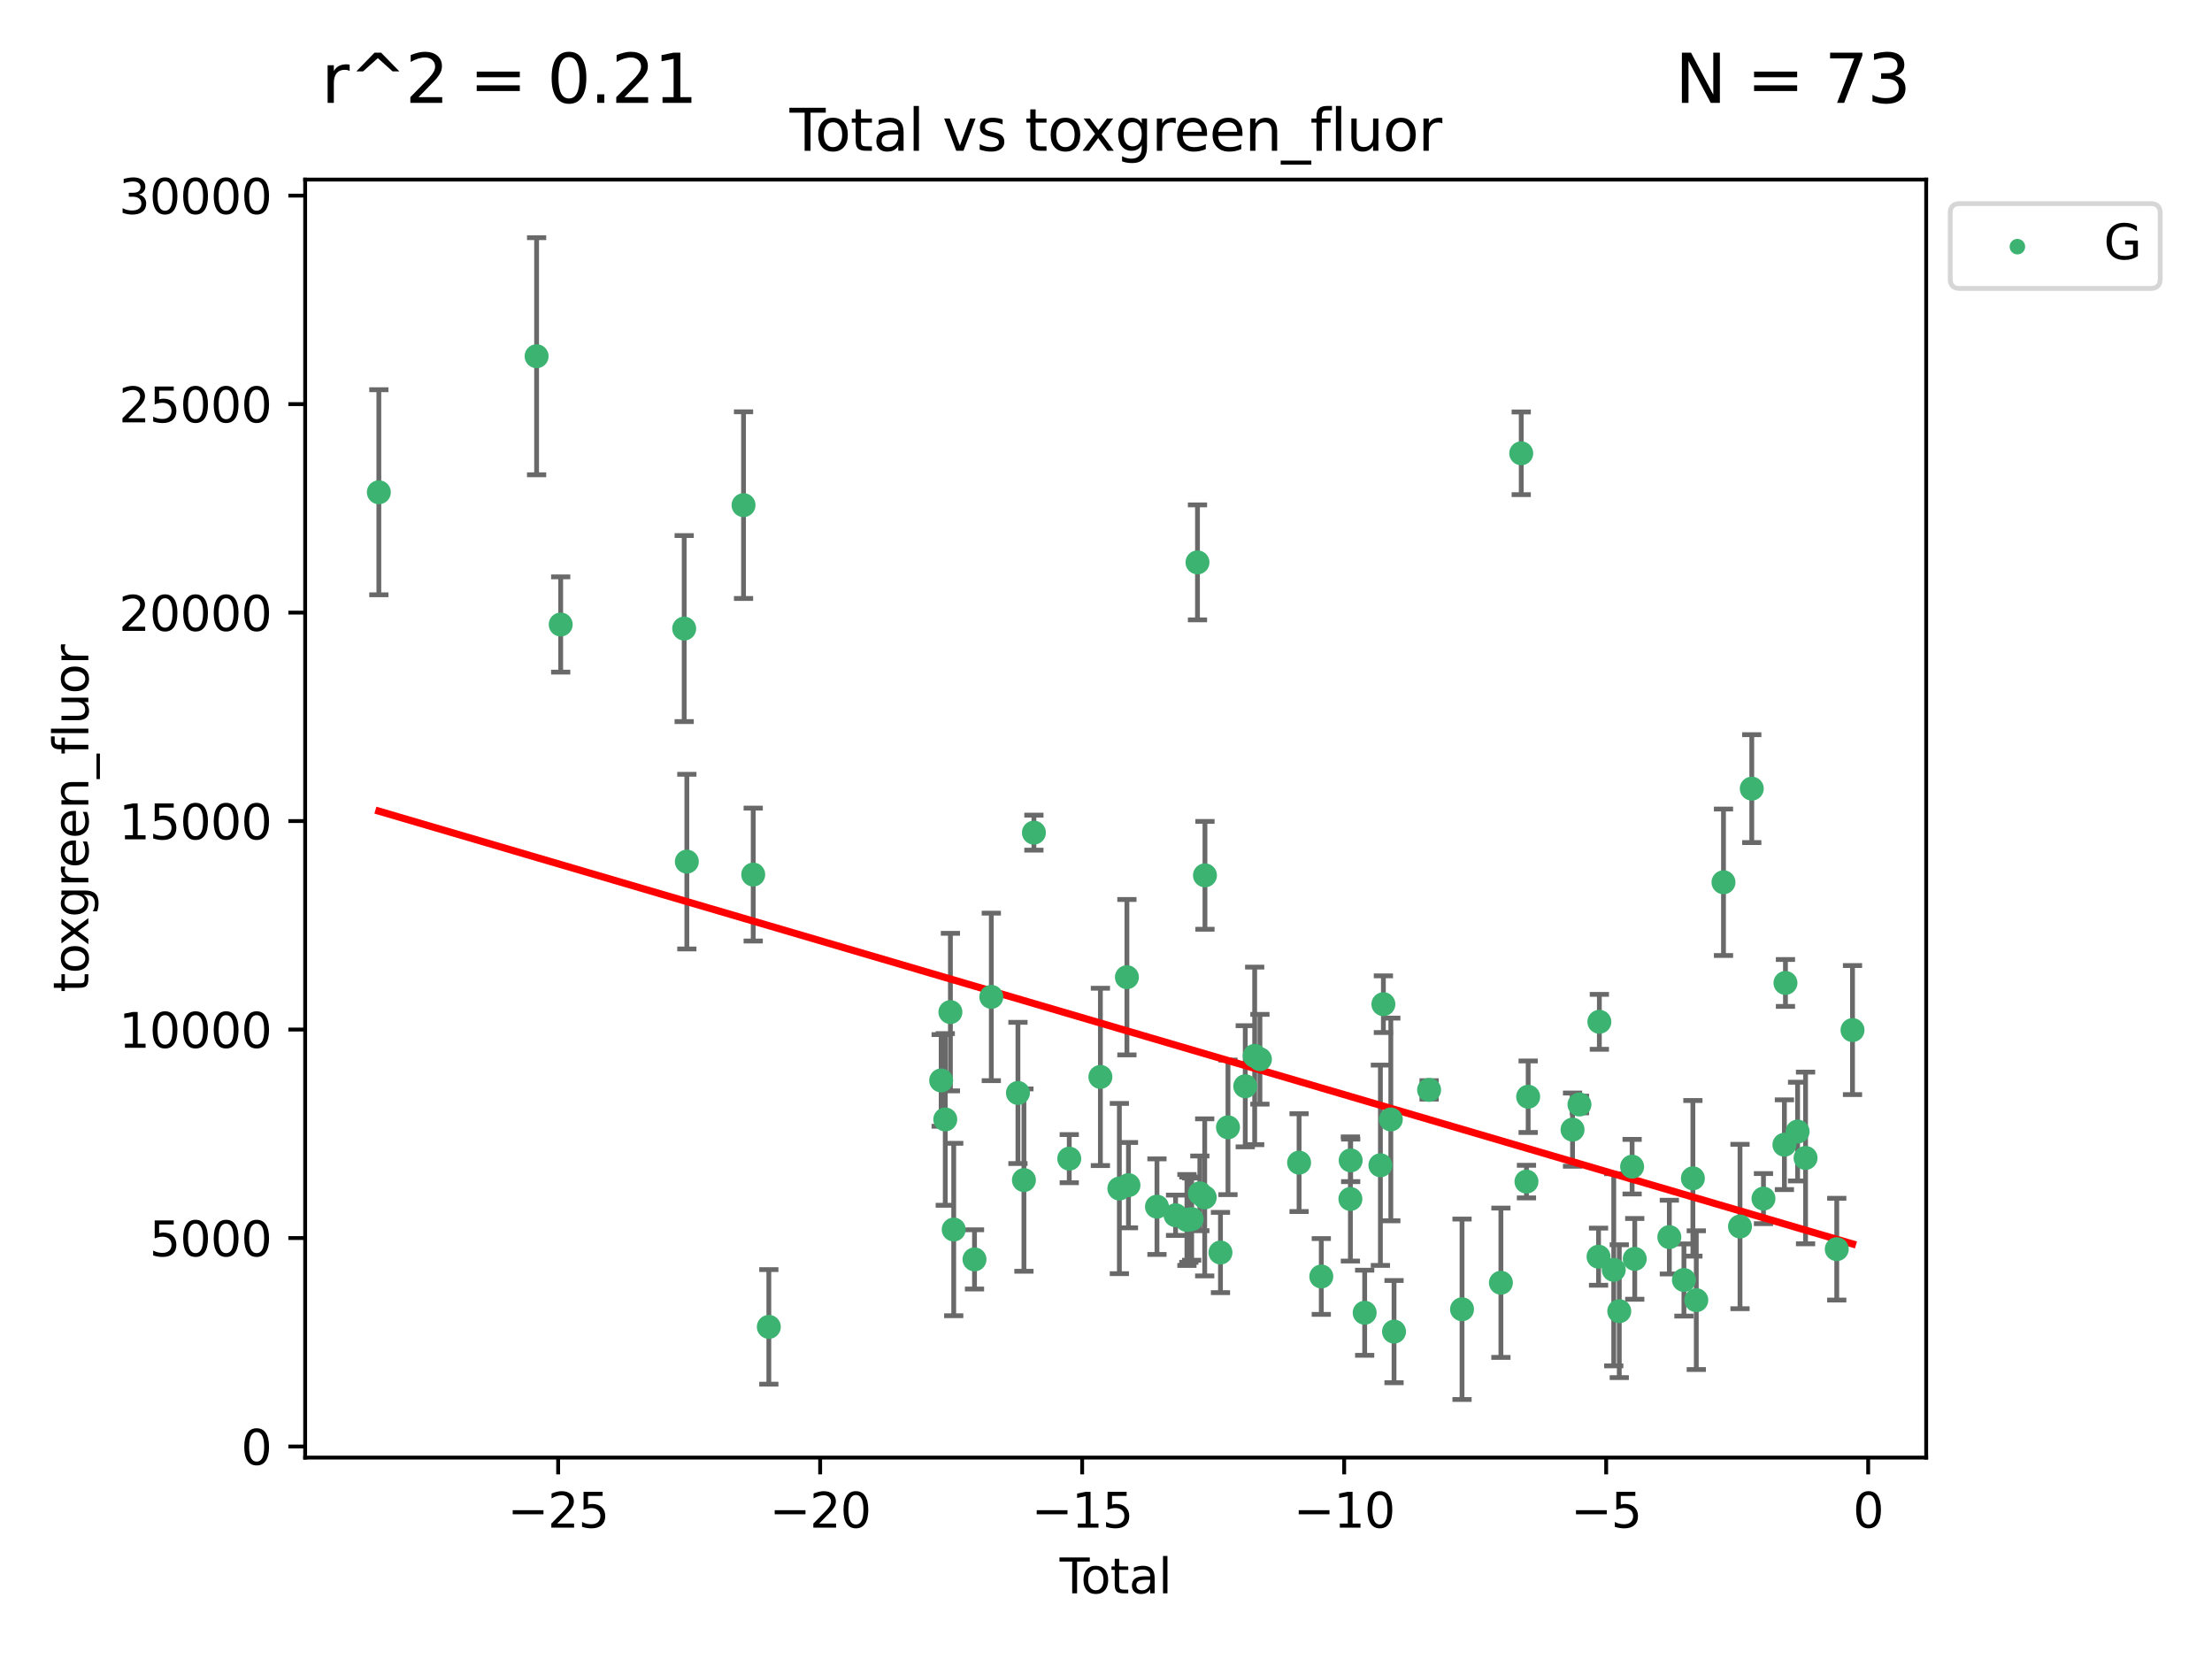 <?xml version="1.0" encoding="utf-8" standalone="no"?>
<!DOCTYPE svg PUBLIC "-//W3C//DTD SVG 1.1//EN"
  "http://www.w3.org/Graphics/SVG/1.1/DTD/svg11.dtd">
<svg xmlns:xlink="http://www.w3.org/1999/xlink" width="460.8pt" height="345.6pt" viewBox="0 0 460.8 345.6" xmlns="http://www.w3.org/2000/svg" version="1.1">
 <defs>
  <style type="text/css">*{stroke-linejoin: round; stroke-linecap: butt}</style>
 </defs>
 <g id="figure_1">
  <g id="patch_1">
   <path d="M 0 345.6 
L 460.8 345.6 
L 460.8 0 
L 0 0 
z
" style="fill: #ffffff"/>
  </g>
  <g id="axes_1">
   <g id="patch_2">
    <path d="M 63.571 303.64 
L 401.26 303.64 
L 401.26 37.411 
L 63.571 37.411 
z
" style="fill: #ffffff"/>
   </g>
   <g id="PathCollection_1">
    <defs>
     <path id="m3907bf99c0" d="M 0 1.118 
C 0.297 1.118 0.581 1 0.791 0.791 
C 1 0.581 1.118 0.297 1.118 0 
C 1.118 -0.297 1 -0.581 0.791 -0.791 
C 0.581 -1 0.297 -1.118 0 -1.118 
C -0.297 -1.118 -0.581 -1 -0.791 -0.791 
C -1 -0.581 -1.118 -0.297 -1.118 0 
C -1.118 0.297 -1 0.581 -0.791 0.791 
C -0.581 1 -0.297 1.118 0 1.118 
z
" style="stroke: #3cb371"/>
    </defs>
    <g clip-path="url(#p29a94a0297)">
     <use xlink:href="#m3907bf99c0" x="78.921" y="102.547" style="fill: #3cb371; stroke: #3cb371"/>
     <use xlink:href="#m3907bf99c0" x="111.784" y="74.208" style="fill: #3cb371; stroke: #3cb371"/>
     <use xlink:href="#m3907bf99c0" x="116.805" y="130.096" style="fill: #3cb371; stroke: #3cb371"/>
     <use xlink:href="#m3907bf99c0" x="142.528" y="130.945" style="fill: #3cb371; stroke: #3cb371"/>
     <use xlink:href="#m3907bf99c0" x="143.081" y="179.49" style="fill: #3cb371; stroke: #3cb371"/>
     <use xlink:href="#m3907bf99c0" x="154.892" y="105.23" style="fill: #3cb371; stroke: #3cb371"/>
     <use xlink:href="#m3907bf99c0" x="156.908" y="182.188" style="fill: #3cb371; stroke: #3cb371"/>
     <use xlink:href="#m3907bf99c0" x="160.163" y="276.413" style="fill: #3cb371; stroke: #3cb371"/>
     <use xlink:href="#m3907bf99c0" x="196.06" y="225.076" style="fill: #3cb371; stroke: #3cb371"/>
     <use xlink:href="#m3907bf99c0" x="196.916" y="233.197" style="fill: #3cb371; stroke: #3cb371"/>
     <use xlink:href="#m3907bf99c0" x="197.988" y="210.836" style="fill: #3cb371; stroke: #3cb371"/>
     <use xlink:href="#m3907bf99c0" x="198.676" y="256.133" style="fill: #3cb371; stroke: #3cb371"/>
     <use xlink:href="#m3907bf99c0" x="203.006" y="262.355" style="fill: #3cb371; stroke: #3cb371"/>
     <use xlink:href="#m3907bf99c0" x="206.509" y="207.673" style="fill: #3cb371; stroke: #3cb371"/>
     <use xlink:href="#m3907bf99c0" x="212.055" y="227.679" style="fill: #3cb371; stroke: #3cb371"/>
     <use xlink:href="#m3907bf99c0" x="213.302" y="245.833" style="fill: #3cb371; stroke: #3cb371"/>
     <use xlink:href="#m3907bf99c0" x="215.382" y="173.452" style="fill: #3cb371; stroke: #3cb371"/>
     <use xlink:href="#m3907bf99c0" x="222.745" y="241.366" style="fill: #3cb371; stroke: #3cb371"/>
     <use xlink:href="#m3907bf99c0" x="229.232" y="224.338" style="fill: #3cb371; stroke: #3cb371"/>
     <use xlink:href="#m3907bf99c0" x="233.185" y="247.595" style="fill: #3cb371; stroke: #3cb371"/>
     <use xlink:href="#m3907bf99c0" x="234.756" y="203.567" style="fill: #3cb371; stroke: #3cb371"/>
     <use xlink:href="#m3907bf99c0" x="235.078" y="246.891" style="fill: #3cb371; stroke: #3cb371"/>
     <use xlink:href="#m3907bf99c0" x="241.018" y="251.371" style="fill: #3cb371; stroke: #3cb371"/>
     <use xlink:href="#m3907bf99c0" x="244.893" y="253.158" style="fill: #3cb371; stroke: #3cb371"/>
     <use xlink:href="#m3907bf99c0" x="247.259" y="254.144" style="fill: #3cb371; stroke: #3cb371"/>
     <use xlink:href="#m3907bf99c0" x="247.661" y="254.078" style="fill: #3cb371; stroke: #3cb371"/>
     <use xlink:href="#m3907bf99c0" x="248.245" y="253.966" style="fill: #3cb371; stroke: #3cb371"/>
     <use xlink:href="#m3907bf99c0" x="249.459" y="117.154" style="fill: #3cb371; stroke: #3cb371"/>
     <use xlink:href="#m3907bf99c0" x="249.95" y="248.597" style="fill: #3cb371; stroke: #3cb371"/>
     <use xlink:href="#m3907bf99c0" x="250.963" y="249.435" style="fill: #3cb371; stroke: #3cb371"/>
     <use xlink:href="#m3907bf99c0" x="251.016" y="182.351" style="fill: #3cb371; stroke: #3cb371"/>
     <use xlink:href="#m3907bf99c0" x="254.247" y="260.922" style="fill: #3cb371; stroke: #3cb371"/>
     <use xlink:href="#m3907bf99c0" x="255.811" y="234.845" style="fill: #3cb371; stroke: #3cb371"/>
     <use xlink:href="#m3907bf99c0" x="259.411" y="226.288" style="fill: #3cb371; stroke: #3cb371"/>
     <use xlink:href="#m3907bf99c0" x="261.373" y="219.956" style="fill: #3cb371; stroke: #3cb371"/>
     <use xlink:href="#m3907bf99c0" x="262.465" y="220.66" style="fill: #3cb371; stroke: #3cb371"/>
     <use xlink:href="#m3907bf99c0" x="270.623" y="242.198" style="fill: #3cb371; stroke: #3cb371"/>
     <use xlink:href="#m3907bf99c0" x="275.249" y="265.915" style="fill: #3cb371; stroke: #3cb371"/>
     <use xlink:href="#m3907bf99c0" x="281.314" y="249.77" style="fill: #3cb371; stroke: #3cb371"/>
     <use xlink:href="#m3907bf99c0" x="281.37" y="241.728" style="fill: #3cb371; stroke: #3cb371"/>
     <use xlink:href="#m3907bf99c0" x="284.288" y="273.469" style="fill: #3cb371; stroke: #3cb371"/>
     <use xlink:href="#m3907bf99c0" x="287.563" y="242.746" style="fill: #3cb371; stroke: #3cb371"/>
     <use xlink:href="#m3907bf99c0" x="288.185" y="209.192" style="fill: #3cb371; stroke: #3cb371"/>
     <use xlink:href="#m3907bf99c0" x="289.732" y="233.201" style="fill: #3cb371; stroke: #3cb371"/>
     <use xlink:href="#m3907bf99c0" x="290.404" y="277.398" style="fill: #3cb371; stroke: #3cb371"/>
     <use xlink:href="#m3907bf99c0" x="297.709" y="227.045" style="fill: #3cb371; stroke: #3cb371"/>
     <use xlink:href="#m3907bf99c0" x="304.567" y="272.743" style="fill: #3cb371; stroke: #3cb371"/>
     <use xlink:href="#m3907bf99c0" x="312.667" y="267.219" style="fill: #3cb371; stroke: #3cb371"/>
     <use xlink:href="#m3907bf99c0" x="316.9" y="94.432" style="fill: #3cb371; stroke: #3cb371"/>
     <use xlink:href="#m3907bf99c0" x="317.99" y="246.148" style="fill: #3cb371; stroke: #3cb371"/>
     <use xlink:href="#m3907bf99c0" x="318.344" y="228.467" style="fill: #3cb371; stroke: #3cb371"/>
     <use xlink:href="#m3907bf99c0" x="327.59" y="235.325" style="fill: #3cb371; stroke: #3cb371"/>
     <use xlink:href="#m3907bf99c0" x="329.03" y="230.083" style="fill: #3cb371; stroke: #3cb371"/>
     <use xlink:href="#m3907bf99c0" x="333.006" y="261.792" style="fill: #3cb371; stroke: #3cb371"/>
     <use xlink:href="#m3907bf99c0" x="333.175" y="212.862" style="fill: #3cb371; stroke: #3cb371"/>
     <use xlink:href="#m3907bf99c0" x="336.174" y="264.527" style="fill: #3cb371; stroke: #3cb371"/>
     <use xlink:href="#m3907bf99c0" x="337.324" y="273.145" style="fill: #3cb371; stroke: #3cb371"/>
     <use xlink:href="#m3907bf99c0" x="340" y="243.04" style="fill: #3cb371; stroke: #3cb371"/>
     <use xlink:href="#m3907bf99c0" x="340.547" y="262.246" style="fill: #3cb371; stroke: #3cb371"/>
     <use xlink:href="#m3907bf99c0" x="347.754" y="257.711" style="fill: #3cb371; stroke: #3cb371"/>
     <use xlink:href="#m3907bf99c0" x="350.793" y="266.645" style="fill: #3cb371; stroke: #3cb371"/>
     <use xlink:href="#m3907bf99c0" x="352.661" y="245.466" style="fill: #3cb371; stroke: #3cb371"/>
     <use xlink:href="#m3907bf99c0" x="353.367" y="270.848" style="fill: #3cb371; stroke: #3cb371"/>
     <use xlink:href="#m3907bf99c0" x="359.035" y="183.792" style="fill: #3cb371; stroke: #3cb371"/>
     <use xlink:href="#m3907bf99c0" x="362.477" y="255.503" style="fill: #3cb371; stroke: #3cb371"/>
     <use xlink:href="#m3907bf99c0" x="364.927" y="164.284" style="fill: #3cb371; stroke: #3cb371"/>
     <use xlink:href="#m3907bf99c0" x="367.362" y="249.691" style="fill: #3cb371; stroke: #3cb371"/>
     <use xlink:href="#m3907bf99c0" x="371.724" y="238.465" style="fill: #3cb371; stroke: #3cb371"/>
     <use xlink:href="#m3907bf99c0" x="371.943" y="204.766" style="fill: #3cb371; stroke: #3cb371"/>
     <use xlink:href="#m3907bf99c0" x="374.472" y="235.728" style="fill: #3cb371; stroke: #3cb371"/>
     <use xlink:href="#m3907bf99c0" x="376.13" y="241.221" style="fill: #3cb371; stroke: #3cb371"/>
     <use xlink:href="#m3907bf99c0" x="382.629" y="260.221" style="fill: #3cb371; stroke: #3cb371"/>
     <use xlink:href="#m3907bf99c0" x="385.911" y="214.584" style="fill: #3cb371; stroke: #3cb371"/>
    </g>
   </g>
   <g id="matplotlib.axis_1">
    <g id="xtick_1">
     <g id="line2d_1">
      <defs>
       <path id="ma7baa2bd65" d="M 0 0 
L 0 3.5 
" style="stroke: #000000; stroke-width: 0.8"/>
      </defs>
      <g>
       <use xlink:href="#ma7baa2bd65" x="116.273" y="303.64" style="stroke: #000000; stroke-width: 0.8"/>
      </g>
     </g>
     <g id="text_1">
      <!-- −25 -->
      <g transform="translate(105.721 318.238)scale(0.1 -0.1)">
       <defs>
        <path id="DejaVuSans-2212" d="M 678 2272 
L 4684 2272 
L 4684 1741 
L 678 1741 
L 678 2272 
z
" transform="scale(0.016)"/>
        <path id="DejaVuSans-32" d="M 1228 531 
L 3431 531 
L 3431 0 
L 469 0 
L 469 531 
Q 828 903 1448 1529 
Q 2069 2156 2228 2338 
Q 2531 2678 2651 2914 
Q 2772 3150 2772 3378 
Q 2772 3750 2511 3984 
Q 2250 4219 1831 4219 
Q 1534 4219 1204 4116 
Q 875 4013 500 3803 
L 500 4441 
Q 881 4594 1212 4672 
Q 1544 4750 1819 4750 
Q 2544 4750 2975 4387 
Q 3406 4025 3406 3419 
Q 3406 3131 3298 2873 
Q 3191 2616 2906 2266 
Q 2828 2175 2409 1742 
Q 1991 1309 1228 531 
z
" transform="scale(0.016)"/>
        <path id="DejaVuSans-35" d="M 691 4666 
L 3169 4666 
L 3169 4134 
L 1269 4134 
L 1269 2991 
Q 1406 3038 1543 3061 
Q 1681 3084 1819 3084 
Q 2600 3084 3056 2656 
Q 3513 2228 3513 1497 
Q 3513 744 3044 326 
Q 2575 -91 1722 -91 
Q 1428 -91 1123 -41 
Q 819 9 494 109 
L 494 744 
Q 775 591 1075 516 
Q 1375 441 1709 441 
Q 2250 441 2565 725 
Q 2881 1009 2881 1497 
Q 2881 1984 2565 2268 
Q 2250 2553 1709 2553 
Q 1456 2553 1204 2497 
Q 953 2441 691 2322 
L 691 4666 
z
" transform="scale(0.016)"/>
       </defs>
       <use xlink:href="#DejaVuSans-2212"/>
       <use xlink:href="#DejaVuSans-32" x="83.789"/>
       <use xlink:href="#DejaVuSans-35" x="147.412"/>
      </g>
     </g>
    </g>
    <g id="xtick_2">
     <g id="line2d_2">
      <g>
       <use xlink:href="#ma7baa2bd65" x="170.854" y="303.64" style="stroke: #000000; stroke-width: 0.8"/>
      </g>
     </g>
     <g id="text_2">
      <!-- −20 -->
      <g transform="translate(160.302 318.238)scale(0.1 -0.1)">
       <defs>
        <path id="DejaVuSans-30" d="M 2034 4250 
Q 1547 4250 1301 3770 
Q 1056 3291 1056 2328 
Q 1056 1369 1301 889 
Q 1547 409 2034 409 
Q 2525 409 2770 889 
Q 3016 1369 3016 2328 
Q 3016 3291 2770 3770 
Q 2525 4250 2034 4250 
z
M 2034 4750 
Q 2819 4750 3233 4129 
Q 3647 3509 3647 2328 
Q 3647 1150 3233 529 
Q 2819 -91 2034 -91 
Q 1250 -91 836 529 
Q 422 1150 422 2328 
Q 422 3509 836 4129 
Q 1250 4750 2034 4750 
z
" transform="scale(0.016)"/>
       </defs>
       <use xlink:href="#DejaVuSans-2212"/>
       <use xlink:href="#DejaVuSans-32" x="83.789"/>
       <use xlink:href="#DejaVuSans-30" x="147.412"/>
      </g>
     </g>
    </g>
    <g id="xtick_3">
     <g id="line2d_3">
      <g>
       <use xlink:href="#ma7baa2bd65" x="225.434" y="303.64" style="stroke: #000000; stroke-width: 0.8"/>
      </g>
     </g>
     <g id="text_3">
      <!-- −15 -->
      <g transform="translate(214.882 318.238)scale(0.1 -0.1)">
       <defs>
        <path id="DejaVuSans-31" d="M 794 531 
L 1825 531 
L 1825 4091 
L 703 3866 
L 703 4441 
L 1819 4666 
L 2450 4666 
L 2450 531 
L 3481 531 
L 3481 0 
L 794 0 
L 794 531 
z
" transform="scale(0.016)"/>
       </defs>
       <use xlink:href="#DejaVuSans-2212"/>
       <use xlink:href="#DejaVuSans-31" x="83.789"/>
       <use xlink:href="#DejaVuSans-35" x="147.412"/>
      </g>
     </g>
    </g>
    <g id="xtick_4">
     <g id="line2d_4">
      <g>
       <use xlink:href="#ma7baa2bd65" x="280.015" y="303.64" style="stroke: #000000; stroke-width: 0.8"/>
      </g>
     </g>
     <g id="text_4">
      <!-- −10 -->
      <g transform="translate(269.463 318.238)scale(0.1 -0.1)">
       <use xlink:href="#DejaVuSans-2212"/>
       <use xlink:href="#DejaVuSans-31" x="83.789"/>
       <use xlink:href="#DejaVuSans-30" x="147.412"/>
      </g>
     </g>
    </g>
    <g id="xtick_5">
     <g id="line2d_5">
      <g>
       <use xlink:href="#ma7baa2bd65" x="334.595" y="303.64" style="stroke: #000000; stroke-width: 0.8"/>
      </g>
     </g>
     <g id="text_5">
      <!-- −5 -->
      <g transform="translate(327.224 318.238)scale(0.1 -0.1)">
       <use xlink:href="#DejaVuSans-2212"/>
       <use xlink:href="#DejaVuSans-35" x="83.789"/>
      </g>
     </g>
    </g>
    <g id="xtick_6">
     <g id="line2d_6">
      <g>
       <use xlink:href="#ma7baa2bd65" x="389.176" y="303.64" style="stroke: #000000; stroke-width: 0.8"/>
      </g>
     </g>
     <g id="text_6">
      <!-- 0 -->
      <g transform="translate(385.995 318.238)scale(0.1 -0.1)">
       <use xlink:href="#DejaVuSans-30"/>
      </g>
     </g>
    </g>
    <g id="text_7">
     <!-- Total -->
     <g transform="translate(220.739 331.917)scale(0.1 -0.1)">
      <defs>
       <path id="DejaVuSans-54" d="M -19 4666 
L 3928 4666 
L 3928 4134 
L 2272 4134 
L 2272 0 
L 1638 0 
L 1638 4134 
L -19 4134 
L -19 4666 
z
" transform="scale(0.016)"/>
       <path id="DejaVuSans-6f" d="M 1959 3097 
Q 1497 3097 1228 2736 
Q 959 2375 959 1747 
Q 959 1119 1226 758 
Q 1494 397 1959 397 
Q 2419 397 2687 759 
Q 2956 1122 2956 1747 
Q 2956 2369 2687 2733 
Q 2419 3097 1959 3097 
z
M 1959 3584 
Q 2709 3584 3137 3096 
Q 3566 2609 3566 1747 
Q 3566 888 3137 398 
Q 2709 -91 1959 -91 
Q 1206 -91 779 398 
Q 353 888 353 1747 
Q 353 2609 779 3096 
Q 1206 3584 1959 3584 
z
" transform="scale(0.016)"/>
       <path id="DejaVuSans-74" d="M 1172 4494 
L 1172 3500 
L 2356 3500 
L 2356 3053 
L 1172 3053 
L 1172 1153 
Q 1172 725 1289 603 
Q 1406 481 1766 481 
L 2356 481 
L 2356 0 
L 1766 0 
Q 1100 0 847 248 
Q 594 497 594 1153 
L 594 3053 
L 172 3053 
L 172 3500 
L 594 3500 
L 594 4494 
L 1172 4494 
z
" transform="scale(0.016)"/>
       <path id="DejaVuSans-61" d="M 2194 1759 
Q 1497 1759 1228 1600 
Q 959 1441 959 1056 
Q 959 750 1161 570 
Q 1363 391 1709 391 
Q 2188 391 2477 730 
Q 2766 1069 2766 1631 
L 2766 1759 
L 2194 1759 
z
M 3341 1997 
L 3341 0 
L 2766 0 
L 2766 531 
Q 2569 213 2275 61 
Q 1981 -91 1556 -91 
Q 1019 -91 701 211 
Q 384 513 384 1019 
Q 384 1609 779 1909 
Q 1175 2209 1959 2209 
L 2766 2209 
L 2766 2266 
Q 2766 2663 2505 2880 
Q 2244 3097 1772 3097 
Q 1472 3097 1187 3025 
Q 903 2953 641 2809 
L 641 3341 
Q 956 3463 1253 3523 
Q 1550 3584 1831 3584 
Q 2591 3584 2966 3190 
Q 3341 2797 3341 1997 
z
" transform="scale(0.016)"/>
       <path id="DejaVuSans-6c" d="M 603 4863 
L 1178 4863 
L 1178 0 
L 603 0 
L 603 4863 
z
" transform="scale(0.016)"/>
      </defs>
      <use xlink:href="#DejaVuSans-54"/>
      <use xlink:href="#DejaVuSans-6f" x="44.084"/>
      <use xlink:href="#DejaVuSans-74" x="105.266"/>
      <use xlink:href="#DejaVuSans-61" x="144.475"/>
      <use xlink:href="#DejaVuSans-6c" x="205.754"/>
     </g>
    </g>
   </g>
   <g id="matplotlib.axis_2">
    <g id="ytick_1">
     <g id="line2d_7">
      <defs>
       <path id="mffa352b7b6" d="M 0 0 
L -3.5 0 
" style="stroke: #000000; stroke-width: 0.8"/>
      </defs>
      <g>
       <use xlink:href="#mffa352b7b6" x="63.571" y="301.335" style="stroke: #000000; stroke-width: 0.8"/>
      </g>
     </g>
     <g id="text_8">
      <!-- 0 -->
      <g transform="translate(50.209 305.134)scale(0.1 -0.1)">
       <use xlink:href="#DejaVuSans-30"/>
      </g>
     </g>
    </g>
    <g id="ytick_2">
     <g id="line2d_8">
      <g>
       <use xlink:href="#mffa352b7b6" x="63.571" y="257.905" style="stroke: #000000; stroke-width: 0.8"/>
      </g>
     </g>
     <g id="text_9">
      <!-- 5000 -->
      <g transform="translate(31.121 261.704)scale(0.1 -0.1)">
       <use xlink:href="#DejaVuSans-35"/>
       <use xlink:href="#DejaVuSans-30" x="63.623"/>
       <use xlink:href="#DejaVuSans-30" x="127.246"/>
       <use xlink:href="#DejaVuSans-30" x="190.869"/>
      </g>
     </g>
    </g>
    <g id="ytick_3">
     <g id="line2d_9">
      <g>
       <use xlink:href="#mffa352b7b6" x="63.571" y="214.475" style="stroke: #000000; stroke-width: 0.8"/>
      </g>
     </g>
     <g id="text_10">
      <!-- 10000 -->
      <g transform="translate(24.759 218.275)scale(0.1 -0.1)">
       <use xlink:href="#DejaVuSans-31"/>
       <use xlink:href="#DejaVuSans-30" x="63.623"/>
       <use xlink:href="#DejaVuSans-30" x="127.246"/>
       <use xlink:href="#DejaVuSans-30" x="190.869"/>
       <use xlink:href="#DejaVuSans-30" x="254.492"/>
      </g>
     </g>
    </g>
    <g id="ytick_4">
     <g id="line2d_10">
      <g>
       <use xlink:href="#mffa352b7b6" x="63.571" y="171.046" style="stroke: #000000; stroke-width: 0.8"/>
      </g>
     </g>
     <g id="text_11">
      <!-- 15000 -->
      <g transform="translate(24.759 174.845)scale(0.1 -0.1)">
       <use xlink:href="#DejaVuSans-31"/>
       <use xlink:href="#DejaVuSans-35" x="63.623"/>
       <use xlink:href="#DejaVuSans-30" x="127.246"/>
       <use xlink:href="#DejaVuSans-30" x="190.869"/>
       <use xlink:href="#DejaVuSans-30" x="254.492"/>
      </g>
     </g>
    </g>
    <g id="ytick_5">
     <g id="line2d_11">
      <g>
       <use xlink:href="#mffa352b7b6" x="63.571" y="127.616" style="stroke: #000000; stroke-width: 0.8"/>
      </g>
     </g>
     <g id="text_12">
      <!-- 20000 -->
      <g transform="translate(24.759 131.415)scale(0.1 -0.1)">
       <use xlink:href="#DejaVuSans-32"/>
       <use xlink:href="#DejaVuSans-30" x="63.623"/>
       <use xlink:href="#DejaVuSans-30" x="127.246"/>
       <use xlink:href="#DejaVuSans-30" x="190.869"/>
       <use xlink:href="#DejaVuSans-30" x="254.492"/>
      </g>
     </g>
    </g>
    <g id="ytick_6">
     <g id="line2d_12">
      <g>
       <use xlink:href="#mffa352b7b6" x="63.571" y="84.186" style="stroke: #000000; stroke-width: 0.8"/>
      </g>
     </g>
     <g id="text_13">
      <!-- 25000 -->
      <g transform="translate(24.759 87.985)scale(0.1 -0.1)">
       <use xlink:href="#DejaVuSans-32"/>
       <use xlink:href="#DejaVuSans-35" x="63.623"/>
       <use xlink:href="#DejaVuSans-30" x="127.246"/>
       <use xlink:href="#DejaVuSans-30" x="190.869"/>
       <use xlink:href="#DejaVuSans-30" x="254.492"/>
      </g>
     </g>
    </g>
    <g id="ytick_7">
     <g id="line2d_13">
      <g>
       <use xlink:href="#mffa352b7b6" x="63.571" y="40.757" style="stroke: #000000; stroke-width: 0.8"/>
      </g>
     </g>
     <g id="text_14">
      <!-- 30000 -->
      <g transform="translate(24.759 44.556)scale(0.1 -0.1)">
       <defs>
        <path id="DejaVuSans-33" d="M 2597 2516 
Q 3050 2419 3304 2112 
Q 3559 1806 3559 1356 
Q 3559 666 3084 287 
Q 2609 -91 1734 -91 
Q 1441 -91 1130 -33 
Q 819 25 488 141 
L 488 750 
Q 750 597 1062 519 
Q 1375 441 1716 441 
Q 2309 441 2620 675 
Q 2931 909 2931 1356 
Q 2931 1769 2642 2001 
Q 2353 2234 1838 2234 
L 1294 2234 
L 1294 2753 
L 1863 2753 
Q 2328 2753 2575 2939 
Q 2822 3125 2822 3475 
Q 2822 3834 2567 4026 
Q 2313 4219 1838 4219 
Q 1578 4219 1281 4162 
Q 984 4106 628 3988 
L 628 4550 
Q 988 4650 1302 4700 
Q 1616 4750 1894 4750 
Q 2613 4750 3031 4423 
Q 3450 4097 3450 3541 
Q 3450 3153 3228 2886 
Q 3006 2619 2597 2516 
z
" transform="scale(0.016)"/>
       </defs>
       <use xlink:href="#DejaVuSans-33"/>
       <use xlink:href="#DejaVuSans-30" x="63.623"/>
       <use xlink:href="#DejaVuSans-30" x="127.246"/>
       <use xlink:href="#DejaVuSans-30" x="190.869"/>
       <use xlink:href="#DejaVuSans-30" x="254.492"/>
      </g>
     </g>
    </g>
    <g id="text_15">
     <!-- toxgreen_fluor -->
     <g transform="translate(18.401 206.72)rotate(-90)scale(0.1 -0.1)">
      <defs>
       <path id="DejaVuSans-78" d="M 3513 3500 
L 2247 1797 
L 3578 0 
L 2900 0 
L 1881 1375 
L 863 0 
L 184 0 
L 1544 1831 
L 300 3500 
L 978 3500 
L 1906 2253 
L 2834 3500 
L 3513 3500 
z
" transform="scale(0.016)"/>
       <path id="DejaVuSans-67" d="M 2906 1791 
Q 2906 2416 2648 2759 
Q 2391 3103 1925 3103 
Q 1463 3103 1205 2759 
Q 947 2416 947 1791 
Q 947 1169 1205 825 
Q 1463 481 1925 481 
Q 2391 481 2648 825 
Q 2906 1169 2906 1791 
z
M 3481 434 
Q 3481 -459 3084 -895 
Q 2688 -1331 1869 -1331 
Q 1566 -1331 1297 -1286 
Q 1028 -1241 775 -1147 
L 775 -588 
Q 1028 -725 1275 -790 
Q 1522 -856 1778 -856 
Q 2344 -856 2625 -561 
Q 2906 -266 2906 331 
L 2906 616 
Q 2728 306 2450 153 
Q 2172 0 1784 0 
Q 1141 0 747 490 
Q 353 981 353 1791 
Q 353 2603 747 3093 
Q 1141 3584 1784 3584 
Q 2172 3584 2450 3431 
Q 2728 3278 2906 2969 
L 2906 3500 
L 3481 3500 
L 3481 434 
z
" transform="scale(0.016)"/>
       <path id="DejaVuSans-72" d="M 2631 2963 
Q 2534 3019 2420 3045 
Q 2306 3072 2169 3072 
Q 1681 3072 1420 2755 
Q 1159 2438 1159 1844 
L 1159 0 
L 581 0 
L 581 3500 
L 1159 3500 
L 1159 2956 
Q 1341 3275 1631 3429 
Q 1922 3584 2338 3584 
Q 2397 3584 2469 3576 
Q 2541 3569 2628 3553 
L 2631 2963 
z
" transform="scale(0.016)"/>
       <path id="DejaVuSans-65" d="M 3597 1894 
L 3597 1613 
L 953 1613 
Q 991 1019 1311 708 
Q 1631 397 2203 397 
Q 2534 397 2845 478 
Q 3156 559 3463 722 
L 3463 178 
Q 3153 47 2828 -22 
Q 2503 -91 2169 -91 
Q 1331 -91 842 396 
Q 353 884 353 1716 
Q 353 2575 817 3079 
Q 1281 3584 2069 3584 
Q 2775 3584 3186 3129 
Q 3597 2675 3597 1894 
z
M 3022 2063 
Q 3016 2534 2758 2815 
Q 2500 3097 2075 3097 
Q 1594 3097 1305 2825 
Q 1016 2553 972 2059 
L 3022 2063 
z
" transform="scale(0.016)"/>
       <path id="DejaVuSans-6e" d="M 3513 2113 
L 3513 0 
L 2938 0 
L 2938 2094 
Q 2938 2591 2744 2837 
Q 2550 3084 2163 3084 
Q 1697 3084 1428 2787 
Q 1159 2491 1159 1978 
L 1159 0 
L 581 0 
L 581 3500 
L 1159 3500 
L 1159 2956 
Q 1366 3272 1645 3428 
Q 1925 3584 2291 3584 
Q 2894 3584 3203 3211 
Q 3513 2838 3513 2113 
z
" transform="scale(0.016)"/>
       <path id="DejaVuSans-5f" d="M 3263 -1063 
L 3263 -1509 
L -63 -1509 
L -63 -1063 
L 3263 -1063 
z
" transform="scale(0.016)"/>
       <path id="DejaVuSans-66" d="M 2375 4863 
L 2375 4384 
L 1825 4384 
Q 1516 4384 1395 4259 
Q 1275 4134 1275 3809 
L 1275 3500 
L 2222 3500 
L 2222 3053 
L 1275 3053 
L 1275 0 
L 697 0 
L 697 3053 
L 147 3053 
L 147 3500 
L 697 3500 
L 697 3744 
Q 697 4328 969 4595 
Q 1241 4863 1831 4863 
L 2375 4863 
z
" transform="scale(0.016)"/>
       <path id="DejaVuSans-75" d="M 544 1381 
L 544 3500 
L 1119 3500 
L 1119 1403 
Q 1119 906 1312 657 
Q 1506 409 1894 409 
Q 2359 409 2629 706 
Q 2900 1003 2900 1516 
L 2900 3500 
L 3475 3500 
L 3475 0 
L 2900 0 
L 2900 538 
Q 2691 219 2414 64 
Q 2138 -91 1772 -91 
Q 1169 -91 856 284 
Q 544 659 544 1381 
z
M 1991 3584 
L 1991 3584 
z
" transform="scale(0.016)"/>
      </defs>
      <use xlink:href="#DejaVuSans-74"/>
      <use xlink:href="#DejaVuSans-6f" x="39.209"/>
      <use xlink:href="#DejaVuSans-78" x="97.266"/>
      <use xlink:href="#DejaVuSans-67" x="156.445"/>
      <use xlink:href="#DejaVuSans-72" x="219.922"/>
      <use xlink:href="#DejaVuSans-65" x="258.785"/>
      <use xlink:href="#DejaVuSans-65" x="320.309"/>
      <use xlink:href="#DejaVuSans-6e" x="381.832"/>
      <use xlink:href="#DejaVuSans-5f" x="445.211"/>
      <use xlink:href="#DejaVuSans-66" x="495.211"/>
      <use xlink:href="#DejaVuSans-6c" x="530.416"/>
      <use xlink:href="#DejaVuSans-75" x="558.199"/>
      <use xlink:href="#DejaVuSans-6f" x="621.578"/>
      <use xlink:href="#DejaVuSans-72" x="682.76"/>
     </g>
    </g>
   </g>
   <g id="LineCollection_1">
    <path d="M 78.921 123.906 
L 78.921 81.188 
" clip-path="url(#p29a94a0297)" style="fill: none; stroke: #696969"/>
    <path d="M 111.784 98.904 
L 111.784 49.513 
" clip-path="url(#p29a94a0297)" style="fill: none; stroke: #696969"/>
    <path d="M 116.805 140.018 
L 116.805 120.174 
" clip-path="url(#p29a94a0297)" style="fill: none; stroke: #696969"/>
    <path d="M 142.528 150.319 
L 142.528 111.571 
" clip-path="url(#p29a94a0297)" style="fill: none; stroke: #696969"/>
    <path d="M 143.081 197.686 
L 143.081 161.295 
" clip-path="url(#p29a94a0297)" style="fill: none; stroke: #696969"/>
    <path d="M 154.892 124.674 
L 154.892 85.787 
" clip-path="url(#p29a94a0297)" style="fill: none; stroke: #696969"/>
    <path d="M 156.908 196.031 
L 156.908 168.345 
" clip-path="url(#p29a94a0297)" style="fill: none; stroke: #696969"/>
    <path d="M 160.163 288.346 
L 160.163 264.481 
" clip-path="url(#p29a94a0297)" style="fill: none; stroke: #696969"/>
    <path d="M 196.06 234.625 
L 196.06 215.527 
" clip-path="url(#p29a94a0297)" style="fill: none; stroke: #696969"/>
    <path d="M 196.916 251.079 
L 196.916 215.315 
" clip-path="url(#p29a94a0297)" style="fill: none; stroke: #696969"/>
    <path d="M 197.988 227.244 
L 197.988 194.427 
" clip-path="url(#p29a94a0297)" style="fill: none; stroke: #696969"/>
    <path d="M 198.676 274.091 
L 198.676 238.175 
" clip-path="url(#p29a94a0297)" style="fill: none; stroke: #696969"/>
    <path d="M 203.006 268.526 
L 203.006 256.183 
" clip-path="url(#p29a94a0297)" style="fill: none; stroke: #696969"/>
    <path d="M 206.509 225.121 
L 206.509 190.225 
" clip-path="url(#p29a94a0297)" style="fill: none; stroke: #696969"/>
    <path d="M 212.055 242.387 
L 212.055 212.971 
" clip-path="url(#p29a94a0297)" style="fill: none; stroke: #696969"/>
    <path d="M 213.302 264.821 
L 213.302 226.845 
" clip-path="url(#p29a94a0297)" style="fill: none; stroke: #696969"/>
    <path d="M 215.382 177.097 
L 215.382 169.808 
" clip-path="url(#p29a94a0297)" style="fill: none; stroke: #696969"/>
    <path d="M 222.745 246.382 
L 222.745 236.35 
" clip-path="url(#p29a94a0297)" style="fill: none; stroke: #696969"/>
    <path d="M 229.232 242.813 
L 229.232 205.864 
" clip-path="url(#p29a94a0297)" style="fill: none; stroke: #696969"/>
    <path d="M 233.185 265.327 
L 233.185 229.862 
" clip-path="url(#p29a94a0297)" style="fill: none; stroke: #696969"/>
    <path d="M 234.756 219.755 
L 234.756 187.379 
" clip-path="url(#p29a94a0297)" style="fill: none; stroke: #696969"/>
    <path d="M 235.078 255.783 
L 235.078 237.999 
" clip-path="url(#p29a94a0297)" style="fill: none; stroke: #696969"/>
    <path d="M 241.018 261.325 
L 241.018 241.418 
" clip-path="url(#p29a94a0297)" style="fill: none; stroke: #696969"/>
    <path d="M 244.893 257.359 
L 244.893 248.958 
" clip-path="url(#p29a94a0297)" style="fill: none; stroke: #696969"/>
    <path d="M 247.259 263.613 
L 247.259 244.675 
" clip-path="url(#p29a94a0297)" style="fill: none; stroke: #696969"/>
    <path d="M 247.661 262.958 
L 247.661 245.199 
" clip-path="url(#p29a94a0297)" style="fill: none; stroke: #696969"/>
    <path d="M 248.245 262.529 
L 248.245 245.404 
" clip-path="url(#p29a94a0297)" style="fill: none; stroke: #696969"/>
    <path d="M 249.459 129.126 
L 249.459 105.182 
" clip-path="url(#p29a94a0297)" style="fill: none; stroke: #696969"/>
    <path d="M 249.95 256.377 
L 249.95 240.818 
" clip-path="url(#p29a94a0297)" style="fill: none; stroke: #696969"/>
    <path d="M 250.963 265.798 
L 250.963 233.072 
" clip-path="url(#p29a94a0297)" style="fill: none; stroke: #696969"/>
    <path d="M 251.016 193.583 
L 251.016 171.119 
" clip-path="url(#p29a94a0297)" style="fill: none; stroke: #696969"/>
    <path d="M 254.247 269.281 
L 254.247 252.563 
" clip-path="url(#p29a94a0297)" style="fill: none; stroke: #696969"/>
    <path d="M 255.811 248.859 
L 255.811 220.831 
" clip-path="url(#p29a94a0297)" style="fill: none; stroke: #696969"/>
    <path d="M 259.411 238.906 
L 259.411 213.67 
" clip-path="url(#p29a94a0297)" style="fill: none; stroke: #696969"/>
    <path d="M 261.373 238.448 
L 261.373 201.464 
" clip-path="url(#p29a94a0297)" style="fill: none; stroke: #696969"/>
    <path d="M 262.465 230.012 
L 262.465 211.309 
" clip-path="url(#p29a94a0297)" style="fill: none; stroke: #696969"/>
    <path d="M 270.623 252.385 
L 270.623 232.01 
" clip-path="url(#p29a94a0297)" style="fill: none; stroke: #696969"/>
    <path d="M 275.249 273.809 
L 275.249 258.021 
" clip-path="url(#p29a94a0297)" style="fill: none; stroke: #696969"/>
    <path d="M 281.314 262.702 
L 281.314 236.837 
" clip-path="url(#p29a94a0297)" style="fill: none; stroke: #696969"/>
    <path d="M 281.37 246.154 
L 281.37 237.302 
" clip-path="url(#p29a94a0297)" style="fill: none; stroke: #696969"/>
    <path d="M 284.288 282.334 
L 284.288 264.605 
" clip-path="url(#p29a94a0297)" style="fill: none; stroke: #696969"/>
    <path d="M 287.563 263.611 
L 287.563 221.882 
" clip-path="url(#p29a94a0297)" style="fill: none; stroke: #696969"/>
    <path d="M 288.185 215.095 
L 288.185 203.288 
" clip-path="url(#p29a94a0297)" style="fill: none; stroke: #696969"/>
    <path d="M 289.732 254.312 
L 289.732 212.089 
" clip-path="url(#p29a94a0297)" style="fill: none; stroke: #696969"/>
    <path d="M 290.404 288.044 
L 290.404 266.751 
" clip-path="url(#p29a94a0297)" style="fill: none; stroke: #696969"/>
    <path d="M 297.709 228.967 
L 297.709 225.123 
" clip-path="url(#p29a94a0297)" style="fill: none; stroke: #696969"/>
    <path d="M 304.567 291.539 
L 304.567 253.947 
" clip-path="url(#p29a94a0297)" style="fill: none; stroke: #696969"/>
    <path d="M 312.667 282.773 
L 312.667 251.666 
" clip-path="url(#p29a94a0297)" style="fill: none; stroke: #696969"/>
    <path d="M 316.9 103.045 
L 316.9 85.818 
" clip-path="url(#p29a94a0297)" style="fill: none; stroke: #696969"/>
    <path d="M 317.99 249.544 
L 317.99 242.751 
" clip-path="url(#p29a94a0297)" style="fill: none; stroke: #696969"/>
    <path d="M 318.344 235.916 
L 318.344 221.019 
" clip-path="url(#p29a94a0297)" style="fill: none; stroke: #696969"/>
    <path d="M 327.59 242.952 
L 327.59 227.697 
" clip-path="url(#p29a94a0297)" style="fill: none; stroke: #696969"/>
    <path d="M 329.03 231.824 
L 329.03 228.342 
" clip-path="url(#p29a94a0297)" style="fill: none; stroke: #696969"/>
    <path d="M 333.006 267.739 
L 333.006 255.845 
" clip-path="url(#p29a94a0297)" style="fill: none; stroke: #696969"/>
    <path d="M 333.175 218.582 
L 333.175 207.142 
" clip-path="url(#p29a94a0297)" style="fill: none; stroke: #696969"/>
    <path d="M 336.174 284.538 
L 336.174 244.516 
" clip-path="url(#p29a94a0297)" style="fill: none; stroke: #696969"/>
    <path d="M 337.324 286.978 
L 337.324 259.311 
" clip-path="url(#p29a94a0297)" style="fill: none; stroke: #696969"/>
    <path d="M 340 248.728 
L 340 237.353 
" clip-path="url(#p29a94a0297)" style="fill: none; stroke: #696969"/>
    <path d="M 340.547 270.657 
L 340.547 253.834 
" clip-path="url(#p29a94a0297)" style="fill: none; stroke: #696969"/>
    <path d="M 347.754 265.392 
L 347.754 250.03 
" clip-path="url(#p29a94a0297)" style="fill: none; stroke: #696969"/>
    <path d="M 350.793 274.161 
L 350.793 259.129 
" clip-path="url(#p29a94a0297)" style="fill: none; stroke: #696969"/>
    <path d="M 352.661 261.673 
L 352.661 229.259 
" clip-path="url(#p29a94a0297)" style="fill: none; stroke: #696969"/>
    <path d="M 353.367 285.299 
L 353.367 256.398 
" clip-path="url(#p29a94a0297)" style="fill: none; stroke: #696969"/>
    <path d="M 359.035 199.045 
L 359.035 168.54 
" clip-path="url(#p29a94a0297)" style="fill: none; stroke: #696969"/>
    <path d="M 362.477 272.624 
L 362.477 238.382 
" clip-path="url(#p29a94a0297)" style="fill: none; stroke: #696969"/>
    <path d="M 364.927 175.52 
L 364.927 153.047 
" clip-path="url(#p29a94a0297)" style="fill: none; stroke: #696969"/>
    <path d="M 367.362 254.905 
L 367.362 244.477 
" clip-path="url(#p29a94a0297)" style="fill: none; stroke: #696969"/>
    <path d="M 371.724 247.811 
L 371.724 229.119 
" clip-path="url(#p29a94a0297)" style="fill: none; stroke: #696969"/>
    <path d="M 371.943 209.649 
L 371.943 199.884 
" clip-path="url(#p29a94a0297)" style="fill: none; stroke: #696969"/>
    <path d="M 374.472 246.008 
L 374.472 225.448 
" clip-path="url(#p29a94a0297)" style="fill: none; stroke: #696969"/>
    <path d="M 376.13 259.105 
L 376.13 223.337 
" clip-path="url(#p29a94a0297)" style="fill: none; stroke: #696969"/>
    <path d="M 382.629 270.818 
L 382.629 249.624 
" clip-path="url(#p29a94a0297)" style="fill: none; stroke: #696969"/>
    <path d="M 385.911 228.025 
L 385.911 201.143 
" clip-path="url(#p29a94a0297)" style="fill: none; stroke: #696969"/>
   </g>
   <g id="line2d_14">
    <defs>
     <path id="mfcbde5b3fa" d="M 2 0 
L -2 -0 
" style="stroke: #696969"/>
    </defs>
    <g clip-path="url(#p29a94a0297)">
     <use xlink:href="#mfcbde5b3fa" x="78.921" y="123.906" style="fill: #696969; stroke: #696969"/>
     <use xlink:href="#mfcbde5b3fa" x="111.784" y="98.904" style="fill: #696969; stroke: #696969"/>
     <use xlink:href="#mfcbde5b3fa" x="116.805" y="140.018" style="fill: #696969; stroke: #696969"/>
     <use xlink:href="#mfcbde5b3fa" x="142.528" y="150.319" style="fill: #696969; stroke: #696969"/>
     <use xlink:href="#mfcbde5b3fa" x="143.081" y="197.686" style="fill: #696969; stroke: #696969"/>
     <use xlink:href="#mfcbde5b3fa" x="154.892" y="124.674" style="fill: #696969; stroke: #696969"/>
     <use xlink:href="#mfcbde5b3fa" x="156.908" y="196.031" style="fill: #696969; stroke: #696969"/>
     <use xlink:href="#mfcbde5b3fa" x="160.163" y="288.346" style="fill: #696969; stroke: #696969"/>
     <use xlink:href="#mfcbde5b3fa" x="196.06" y="234.625" style="fill: #696969; stroke: #696969"/>
     <use xlink:href="#mfcbde5b3fa" x="196.916" y="251.079" style="fill: #696969; stroke: #696969"/>
     <use xlink:href="#mfcbde5b3fa" x="197.988" y="227.244" style="fill: #696969; stroke: #696969"/>
     <use xlink:href="#mfcbde5b3fa" x="198.676" y="274.091" style="fill: #696969; stroke: #696969"/>
     <use xlink:href="#mfcbde5b3fa" x="203.006" y="268.526" style="fill: #696969; stroke: #696969"/>
     <use xlink:href="#mfcbde5b3fa" x="206.509" y="225.121" style="fill: #696969; stroke: #696969"/>
     <use xlink:href="#mfcbde5b3fa" x="212.055" y="242.387" style="fill: #696969; stroke: #696969"/>
     <use xlink:href="#mfcbde5b3fa" x="213.302" y="264.821" style="fill: #696969; stroke: #696969"/>
     <use xlink:href="#mfcbde5b3fa" x="215.382" y="177.097" style="fill: #696969; stroke: #696969"/>
     <use xlink:href="#mfcbde5b3fa" x="222.745" y="246.382" style="fill: #696969; stroke: #696969"/>
     <use xlink:href="#mfcbde5b3fa" x="229.232" y="242.813" style="fill: #696969; stroke: #696969"/>
     <use xlink:href="#mfcbde5b3fa" x="233.185" y="265.327" style="fill: #696969; stroke: #696969"/>
     <use xlink:href="#mfcbde5b3fa" x="234.756" y="219.755" style="fill: #696969; stroke: #696969"/>
     <use xlink:href="#mfcbde5b3fa" x="235.078" y="255.783" style="fill: #696969; stroke: #696969"/>
     <use xlink:href="#mfcbde5b3fa" x="241.018" y="261.325" style="fill: #696969; stroke: #696969"/>
     <use xlink:href="#mfcbde5b3fa" x="244.893" y="257.359" style="fill: #696969; stroke: #696969"/>
     <use xlink:href="#mfcbde5b3fa" x="247.259" y="263.613" style="fill: #696969; stroke: #696969"/>
     <use xlink:href="#mfcbde5b3fa" x="247.661" y="262.958" style="fill: #696969; stroke: #696969"/>
     <use xlink:href="#mfcbde5b3fa" x="248.245" y="262.529" style="fill: #696969; stroke: #696969"/>
     <use xlink:href="#mfcbde5b3fa" x="249.459" y="129.126" style="fill: #696969; stroke: #696969"/>
     <use xlink:href="#mfcbde5b3fa" x="249.95" y="256.377" style="fill: #696969; stroke: #696969"/>
     <use xlink:href="#mfcbde5b3fa" x="250.963" y="265.798" style="fill: #696969; stroke: #696969"/>
     <use xlink:href="#mfcbde5b3fa" x="251.016" y="193.583" style="fill: #696969; stroke: #696969"/>
     <use xlink:href="#mfcbde5b3fa" x="254.247" y="269.281" style="fill: #696969; stroke: #696969"/>
     <use xlink:href="#mfcbde5b3fa" x="255.811" y="248.859" style="fill: #696969; stroke: #696969"/>
     <use xlink:href="#mfcbde5b3fa" x="259.411" y="238.906" style="fill: #696969; stroke: #696969"/>
     <use xlink:href="#mfcbde5b3fa" x="261.373" y="238.448" style="fill: #696969; stroke: #696969"/>
     <use xlink:href="#mfcbde5b3fa" x="262.465" y="230.012" style="fill: #696969; stroke: #696969"/>
     <use xlink:href="#mfcbde5b3fa" x="270.623" y="252.385" style="fill: #696969; stroke: #696969"/>
     <use xlink:href="#mfcbde5b3fa" x="275.249" y="273.809" style="fill: #696969; stroke: #696969"/>
     <use xlink:href="#mfcbde5b3fa" x="281.314" y="262.702" style="fill: #696969; stroke: #696969"/>
     <use xlink:href="#mfcbde5b3fa" x="281.37" y="246.154" style="fill: #696969; stroke: #696969"/>
     <use xlink:href="#mfcbde5b3fa" x="284.288" y="282.334" style="fill: #696969; stroke: #696969"/>
     <use xlink:href="#mfcbde5b3fa" x="287.563" y="263.611" style="fill: #696969; stroke: #696969"/>
     <use xlink:href="#mfcbde5b3fa" x="288.185" y="215.095" style="fill: #696969; stroke: #696969"/>
     <use xlink:href="#mfcbde5b3fa" x="289.732" y="254.312" style="fill: #696969; stroke: #696969"/>
     <use xlink:href="#mfcbde5b3fa" x="290.404" y="288.044" style="fill: #696969; stroke: #696969"/>
     <use xlink:href="#mfcbde5b3fa" x="297.709" y="228.967" style="fill: #696969; stroke: #696969"/>
     <use xlink:href="#mfcbde5b3fa" x="304.567" y="291.539" style="fill: #696969; stroke: #696969"/>
     <use xlink:href="#mfcbde5b3fa" x="312.667" y="282.773" style="fill: #696969; stroke: #696969"/>
     <use xlink:href="#mfcbde5b3fa" x="316.9" y="103.045" style="fill: #696969; stroke: #696969"/>
     <use xlink:href="#mfcbde5b3fa" x="317.99" y="249.544" style="fill: #696969; stroke: #696969"/>
     <use xlink:href="#mfcbde5b3fa" x="318.344" y="235.916" style="fill: #696969; stroke: #696969"/>
     <use xlink:href="#mfcbde5b3fa" x="327.59" y="242.952" style="fill: #696969; stroke: #696969"/>
     <use xlink:href="#mfcbde5b3fa" x="329.03" y="231.824" style="fill: #696969; stroke: #696969"/>
     <use xlink:href="#mfcbde5b3fa" x="333.006" y="267.739" style="fill: #696969; stroke: #696969"/>
     <use xlink:href="#mfcbde5b3fa" x="333.175" y="218.582" style="fill: #696969; stroke: #696969"/>
     <use xlink:href="#mfcbde5b3fa" x="336.174" y="284.538" style="fill: #696969; stroke: #696969"/>
     <use xlink:href="#mfcbde5b3fa" x="337.324" y="286.978" style="fill: #696969; stroke: #696969"/>
     <use xlink:href="#mfcbde5b3fa" x="340" y="248.728" style="fill: #696969; stroke: #696969"/>
     <use xlink:href="#mfcbde5b3fa" x="340.547" y="270.657" style="fill: #696969; stroke: #696969"/>
     <use xlink:href="#mfcbde5b3fa" x="347.754" y="265.392" style="fill: #696969; stroke: #696969"/>
     <use xlink:href="#mfcbde5b3fa" x="350.793" y="274.161" style="fill: #696969; stroke: #696969"/>
     <use xlink:href="#mfcbde5b3fa" x="352.661" y="261.673" style="fill: #696969; stroke: #696969"/>
     <use xlink:href="#mfcbde5b3fa" x="353.367" y="285.299" style="fill: #696969; stroke: #696969"/>
     <use xlink:href="#mfcbde5b3fa" x="359.035" y="199.045" style="fill: #696969; stroke: #696969"/>
     <use xlink:href="#mfcbde5b3fa" x="362.477" y="272.624" style="fill: #696969; stroke: #696969"/>
     <use xlink:href="#mfcbde5b3fa" x="364.927" y="175.52" style="fill: #696969; stroke: #696969"/>
     <use xlink:href="#mfcbde5b3fa" x="367.362" y="254.905" style="fill: #696969; stroke: #696969"/>
     <use xlink:href="#mfcbde5b3fa" x="371.724" y="247.811" style="fill: #696969; stroke: #696969"/>
     <use xlink:href="#mfcbde5b3fa" x="371.943" y="209.649" style="fill: #696969; stroke: #696969"/>
     <use xlink:href="#mfcbde5b3fa" x="374.472" y="246.008" style="fill: #696969; stroke: #696969"/>
     <use xlink:href="#mfcbde5b3fa" x="376.13" y="259.105" style="fill: #696969; stroke: #696969"/>
     <use xlink:href="#mfcbde5b3fa" x="382.629" y="270.818" style="fill: #696969; stroke: #696969"/>
     <use xlink:href="#mfcbde5b3fa" x="385.911" y="228.025" style="fill: #696969; stroke: #696969"/>
    </g>
   </g>
   <g id="line2d_15">
    <g clip-path="url(#p29a94a0297)">
     <use xlink:href="#mfcbde5b3fa" x="78.921" y="81.188" style="fill: #696969; stroke: #696969"/>
     <use xlink:href="#mfcbde5b3fa" x="111.784" y="49.513" style="fill: #696969; stroke: #696969"/>
     <use xlink:href="#mfcbde5b3fa" x="116.805" y="120.174" style="fill: #696969; stroke: #696969"/>
     <use xlink:href="#mfcbde5b3fa" x="142.528" y="111.571" style="fill: #696969; stroke: #696969"/>
     <use xlink:href="#mfcbde5b3fa" x="143.081" y="161.295" style="fill: #696969; stroke: #696969"/>
     <use xlink:href="#mfcbde5b3fa" x="154.892" y="85.787" style="fill: #696969; stroke: #696969"/>
     <use xlink:href="#mfcbde5b3fa" x="156.908" y="168.345" style="fill: #696969; stroke: #696969"/>
     <use xlink:href="#mfcbde5b3fa" x="160.163" y="264.481" style="fill: #696969; stroke: #696969"/>
     <use xlink:href="#mfcbde5b3fa" x="196.06" y="215.527" style="fill: #696969; stroke: #696969"/>
     <use xlink:href="#mfcbde5b3fa" x="196.916" y="215.315" style="fill: #696969; stroke: #696969"/>
     <use xlink:href="#mfcbde5b3fa" x="197.988" y="194.427" style="fill: #696969; stroke: #696969"/>
     <use xlink:href="#mfcbde5b3fa" x="198.676" y="238.175" style="fill: #696969; stroke: #696969"/>
     <use xlink:href="#mfcbde5b3fa" x="203.006" y="256.183" style="fill: #696969; stroke: #696969"/>
     <use xlink:href="#mfcbde5b3fa" x="206.509" y="190.225" style="fill: #696969; stroke: #696969"/>
     <use xlink:href="#mfcbde5b3fa" x="212.055" y="212.971" style="fill: #696969; stroke: #696969"/>
     <use xlink:href="#mfcbde5b3fa" x="213.302" y="226.845" style="fill: #696969; stroke: #696969"/>
     <use xlink:href="#mfcbde5b3fa" x="215.382" y="169.808" style="fill: #696969; stroke: #696969"/>
     <use xlink:href="#mfcbde5b3fa" x="222.745" y="236.35" style="fill: #696969; stroke: #696969"/>
     <use xlink:href="#mfcbde5b3fa" x="229.232" y="205.864" style="fill: #696969; stroke: #696969"/>
     <use xlink:href="#mfcbde5b3fa" x="233.185" y="229.862" style="fill: #696969; stroke: #696969"/>
     <use xlink:href="#mfcbde5b3fa" x="234.756" y="187.379" style="fill: #696969; stroke: #696969"/>
     <use xlink:href="#mfcbde5b3fa" x="235.078" y="237.999" style="fill: #696969; stroke: #696969"/>
     <use xlink:href="#mfcbde5b3fa" x="241.018" y="241.418" style="fill: #696969; stroke: #696969"/>
     <use xlink:href="#mfcbde5b3fa" x="244.893" y="248.958" style="fill: #696969; stroke: #696969"/>
     <use xlink:href="#mfcbde5b3fa" x="247.259" y="244.675" style="fill: #696969; stroke: #696969"/>
     <use xlink:href="#mfcbde5b3fa" x="247.661" y="245.199" style="fill: #696969; stroke: #696969"/>
     <use xlink:href="#mfcbde5b3fa" x="248.245" y="245.404" style="fill: #696969; stroke: #696969"/>
     <use xlink:href="#mfcbde5b3fa" x="249.459" y="105.182" style="fill: #696969; stroke: #696969"/>
     <use xlink:href="#mfcbde5b3fa" x="249.95" y="240.818" style="fill: #696969; stroke: #696969"/>
     <use xlink:href="#mfcbde5b3fa" x="250.963" y="233.072" style="fill: #696969; stroke: #696969"/>
     <use xlink:href="#mfcbde5b3fa" x="251.016" y="171.119" style="fill: #696969; stroke: #696969"/>
     <use xlink:href="#mfcbde5b3fa" x="254.247" y="252.563" style="fill: #696969; stroke: #696969"/>
     <use xlink:href="#mfcbde5b3fa" x="255.811" y="220.831" style="fill: #696969; stroke: #696969"/>
     <use xlink:href="#mfcbde5b3fa" x="259.411" y="213.67" style="fill: #696969; stroke: #696969"/>
     <use xlink:href="#mfcbde5b3fa" x="261.373" y="201.464" style="fill: #696969; stroke: #696969"/>
     <use xlink:href="#mfcbde5b3fa" x="262.465" y="211.309" style="fill: #696969; stroke: #696969"/>
     <use xlink:href="#mfcbde5b3fa" x="270.623" y="232.01" style="fill: #696969; stroke: #696969"/>
     <use xlink:href="#mfcbde5b3fa" x="275.249" y="258.021" style="fill: #696969; stroke: #696969"/>
     <use xlink:href="#mfcbde5b3fa" x="281.314" y="236.837" style="fill: #696969; stroke: #696969"/>
     <use xlink:href="#mfcbde5b3fa" x="281.37" y="237.302" style="fill: #696969; stroke: #696969"/>
     <use xlink:href="#mfcbde5b3fa" x="284.288" y="264.605" style="fill: #696969; stroke: #696969"/>
     <use xlink:href="#mfcbde5b3fa" x="287.563" y="221.882" style="fill: #696969; stroke: #696969"/>
     <use xlink:href="#mfcbde5b3fa" x="288.185" y="203.288" style="fill: #696969; stroke: #696969"/>
     <use xlink:href="#mfcbde5b3fa" x="289.732" y="212.089" style="fill: #696969; stroke: #696969"/>
     <use xlink:href="#mfcbde5b3fa" x="290.404" y="266.751" style="fill: #696969; stroke: #696969"/>
     <use xlink:href="#mfcbde5b3fa" x="297.709" y="225.123" style="fill: #696969; stroke: #696969"/>
     <use xlink:href="#mfcbde5b3fa" x="304.567" y="253.947" style="fill: #696969; stroke: #696969"/>
     <use xlink:href="#mfcbde5b3fa" x="312.667" y="251.666" style="fill: #696969; stroke: #696969"/>
     <use xlink:href="#mfcbde5b3fa" x="316.9" y="85.818" style="fill: #696969; stroke: #696969"/>
     <use xlink:href="#mfcbde5b3fa" x="317.99" y="242.751" style="fill: #696969; stroke: #696969"/>
     <use xlink:href="#mfcbde5b3fa" x="318.344" y="221.019" style="fill: #696969; stroke: #696969"/>
     <use xlink:href="#mfcbde5b3fa" x="327.59" y="227.697" style="fill: #696969; stroke: #696969"/>
     <use xlink:href="#mfcbde5b3fa" x="329.03" y="228.342" style="fill: #696969; stroke: #696969"/>
     <use xlink:href="#mfcbde5b3fa" x="333.006" y="255.845" style="fill: #696969; stroke: #696969"/>
     <use xlink:href="#mfcbde5b3fa" x="333.175" y="207.142" style="fill: #696969; stroke: #696969"/>
     <use xlink:href="#mfcbde5b3fa" x="336.174" y="244.516" style="fill: #696969; stroke: #696969"/>
     <use xlink:href="#mfcbde5b3fa" x="337.324" y="259.311" style="fill: #696969; stroke: #696969"/>
     <use xlink:href="#mfcbde5b3fa" x="340" y="237.353" style="fill: #696969; stroke: #696969"/>
     <use xlink:href="#mfcbde5b3fa" x="340.547" y="253.834" style="fill: #696969; stroke: #696969"/>
     <use xlink:href="#mfcbde5b3fa" x="347.754" y="250.03" style="fill: #696969; stroke: #696969"/>
     <use xlink:href="#mfcbde5b3fa" x="350.793" y="259.129" style="fill: #696969; stroke: #696969"/>
     <use xlink:href="#mfcbde5b3fa" x="352.661" y="229.259" style="fill: #696969; stroke: #696969"/>
     <use xlink:href="#mfcbde5b3fa" x="353.367" y="256.398" style="fill: #696969; stroke: #696969"/>
     <use xlink:href="#mfcbde5b3fa" x="359.035" y="168.54" style="fill: #696969; stroke: #696969"/>
     <use xlink:href="#mfcbde5b3fa" x="362.477" y="238.382" style="fill: #696969; stroke: #696969"/>
     <use xlink:href="#mfcbde5b3fa" x="364.927" y="153.047" style="fill: #696969; stroke: #696969"/>
     <use xlink:href="#mfcbde5b3fa" x="367.362" y="244.477" style="fill: #696969; stroke: #696969"/>
     <use xlink:href="#mfcbde5b3fa" x="371.724" y="229.119" style="fill: #696969; stroke: #696969"/>
     <use xlink:href="#mfcbde5b3fa" x="371.943" y="199.884" style="fill: #696969; stroke: #696969"/>
     <use xlink:href="#mfcbde5b3fa" x="374.472" y="225.448" style="fill: #696969; stroke: #696969"/>
     <use xlink:href="#mfcbde5b3fa" x="376.13" y="223.337" style="fill: #696969; stroke: #696969"/>
     <use xlink:href="#mfcbde5b3fa" x="382.629" y="249.624" style="fill: #696969; stroke: #696969"/>
     <use xlink:href="#mfcbde5b3fa" x="385.911" y="201.143" style="fill: #696969; stroke: #696969"/>
    </g>
   </g>
   <g id="line2d_16">
    <path d="M 78.921 168.976 
L 111.784 178.627 
L 116.805 180.101 
L 142.528 187.655 
L 143.081 187.818 
L 154.892 191.286 
L 156.908 191.878 
L 160.163 192.834 
L 196.06 203.376 
L 196.916 203.628 
L 197.988 203.943 
L 198.676 204.144 
L 203.006 205.416 
L 206.509 206.445 
L 212.055 208.073 
L 213.302 208.44 
L 215.382 209.051 
L 222.745 211.213 
L 229.232 213.118 
L 233.185 214.279 
L 234.756 214.74 
L 235.078 214.835 
L 241.018 216.579 
L 244.893 217.717 
L 247.259 218.412 
L 247.661 218.53 
L 248.245 218.702 
L 249.459 219.058 
L 249.95 219.202 
L 250.963 219.5 
L 251.016 219.516 
L 254.247 220.464 
L 255.811 220.923 
L 259.411 221.981 
L 261.373 222.557 
L 262.465 222.878 
L 270.623 225.273 
L 275.249 226.632 
L 281.314 228.413 
L 281.37 228.43 
L 284.288 229.286 
L 287.563 230.248 
L 288.185 230.431 
L 289.732 230.885 
L 290.404 231.083 
L 297.709 233.228 
L 304.567 235.242 
L 312.667 237.621 
L 316.9 238.864 
L 317.99 239.184 
L 318.344 239.288 
L 327.59 242.003 
L 329.03 242.426 
L 333.006 243.594 
L 333.175 243.643 
L 336.174 244.524 
L 337.324 244.862 
L 340 245.648 
L 340.547 245.808 
L 347.754 247.925 
L 350.793 248.817 
L 352.661 249.366 
L 353.367 249.573 
L 359.035 251.238 
L 362.477 252.249 
L 364.927 252.968 
L 367.362 253.683 
L 371.724 254.964 
L 371.943 255.028 
L 374.472 255.771 
L 376.13 256.258 
L 382.629 258.167 
L 385.911 259.13 
" clip-path="url(#p29a94a0297)" style="fill: none; stroke: #ff0000; stroke-width: 1.5; stroke-linecap: square"/>
   </g>
   <g id="line2d_17">
    <defs>
     <path id="mf76727008e" d="M 0 2 
C 0.53 2 1.039 1.789 1.414 1.414 
C 1.789 1.039 2 0.53 2 0 
C 2 -0.53 1.789 -1.039 1.414 -1.414 
C 1.039 -1.789 0.53 -2 0 -2 
C -0.53 -2 -1.039 -1.789 -1.414 -1.414 
C -1.789 -1.039 -2 -0.53 -2 0 
C -2 0.53 -1.789 1.039 -1.414 1.414 
C -1.039 1.789 -0.53 2 0 2 
z
" style="stroke: #3cb371"/>
    </defs>
    <g clip-path="url(#p29a94a0297)">
     <use xlink:href="#mf76727008e" x="78.921" y="102.547" style="fill: #3cb371; stroke: #3cb371"/>
     <use xlink:href="#mf76727008e" x="111.784" y="74.208" style="fill: #3cb371; stroke: #3cb371"/>
     <use xlink:href="#mf76727008e" x="116.805" y="130.096" style="fill: #3cb371; stroke: #3cb371"/>
     <use xlink:href="#mf76727008e" x="142.528" y="130.945" style="fill: #3cb371; stroke: #3cb371"/>
     <use xlink:href="#mf76727008e" x="143.081" y="179.49" style="fill: #3cb371; stroke: #3cb371"/>
     <use xlink:href="#mf76727008e" x="154.892" y="105.23" style="fill: #3cb371; stroke: #3cb371"/>
     <use xlink:href="#mf76727008e" x="156.908" y="182.188" style="fill: #3cb371; stroke: #3cb371"/>
     <use xlink:href="#mf76727008e" x="160.163" y="276.413" style="fill: #3cb371; stroke: #3cb371"/>
     <use xlink:href="#mf76727008e" x="196.06" y="225.076" style="fill: #3cb371; stroke: #3cb371"/>
     <use xlink:href="#mf76727008e" x="196.916" y="233.197" style="fill: #3cb371; stroke: #3cb371"/>
     <use xlink:href="#mf76727008e" x="197.988" y="210.836" style="fill: #3cb371; stroke: #3cb371"/>
     <use xlink:href="#mf76727008e" x="198.676" y="256.133" style="fill: #3cb371; stroke: #3cb371"/>
     <use xlink:href="#mf76727008e" x="203.006" y="262.355" style="fill: #3cb371; stroke: #3cb371"/>
     <use xlink:href="#mf76727008e" x="206.509" y="207.673" style="fill: #3cb371; stroke: #3cb371"/>
     <use xlink:href="#mf76727008e" x="212.055" y="227.679" style="fill: #3cb371; stroke: #3cb371"/>
     <use xlink:href="#mf76727008e" x="213.302" y="245.833" style="fill: #3cb371; stroke: #3cb371"/>
     <use xlink:href="#mf76727008e" x="215.382" y="173.452" style="fill: #3cb371; stroke: #3cb371"/>
     <use xlink:href="#mf76727008e" x="222.745" y="241.366" style="fill: #3cb371; stroke: #3cb371"/>
     <use xlink:href="#mf76727008e" x="229.232" y="224.338" style="fill: #3cb371; stroke: #3cb371"/>
     <use xlink:href="#mf76727008e" x="233.185" y="247.595" style="fill: #3cb371; stroke: #3cb371"/>
     <use xlink:href="#mf76727008e" x="234.756" y="203.567" style="fill: #3cb371; stroke: #3cb371"/>
     <use xlink:href="#mf76727008e" x="235.078" y="246.891" style="fill: #3cb371; stroke: #3cb371"/>
     <use xlink:href="#mf76727008e" x="241.018" y="251.371" style="fill: #3cb371; stroke: #3cb371"/>
     <use xlink:href="#mf76727008e" x="244.893" y="253.158" style="fill: #3cb371; stroke: #3cb371"/>
     <use xlink:href="#mf76727008e" x="247.259" y="254.144" style="fill: #3cb371; stroke: #3cb371"/>
     <use xlink:href="#mf76727008e" x="247.661" y="254.078" style="fill: #3cb371; stroke: #3cb371"/>
     <use xlink:href="#mf76727008e" x="248.245" y="253.966" style="fill: #3cb371; stroke: #3cb371"/>
     <use xlink:href="#mf76727008e" x="249.459" y="117.154" style="fill: #3cb371; stroke: #3cb371"/>
     <use xlink:href="#mf76727008e" x="249.95" y="248.597" style="fill: #3cb371; stroke: #3cb371"/>
     <use xlink:href="#mf76727008e" x="250.963" y="249.435" style="fill: #3cb371; stroke: #3cb371"/>
     <use xlink:href="#mf76727008e" x="251.016" y="182.351" style="fill: #3cb371; stroke: #3cb371"/>
     <use xlink:href="#mf76727008e" x="254.247" y="260.922" style="fill: #3cb371; stroke: #3cb371"/>
     <use xlink:href="#mf76727008e" x="255.811" y="234.845" style="fill: #3cb371; stroke: #3cb371"/>
     <use xlink:href="#mf76727008e" x="259.411" y="226.288" style="fill: #3cb371; stroke: #3cb371"/>
     <use xlink:href="#mf76727008e" x="261.373" y="219.956" style="fill: #3cb371; stroke: #3cb371"/>
     <use xlink:href="#mf76727008e" x="262.465" y="220.66" style="fill: #3cb371; stroke: #3cb371"/>
     <use xlink:href="#mf76727008e" x="270.623" y="242.198" style="fill: #3cb371; stroke: #3cb371"/>
     <use xlink:href="#mf76727008e" x="275.249" y="265.915" style="fill: #3cb371; stroke: #3cb371"/>
     <use xlink:href="#mf76727008e" x="281.314" y="249.77" style="fill: #3cb371; stroke: #3cb371"/>
     <use xlink:href="#mf76727008e" x="281.37" y="241.728" style="fill: #3cb371; stroke: #3cb371"/>
     <use xlink:href="#mf76727008e" x="284.288" y="273.469" style="fill: #3cb371; stroke: #3cb371"/>
     <use xlink:href="#mf76727008e" x="287.563" y="242.746" style="fill: #3cb371; stroke: #3cb371"/>
     <use xlink:href="#mf76727008e" x="288.185" y="209.192" style="fill: #3cb371; stroke: #3cb371"/>
     <use xlink:href="#mf76727008e" x="289.732" y="233.201" style="fill: #3cb371; stroke: #3cb371"/>
     <use xlink:href="#mf76727008e" x="290.404" y="277.398" style="fill: #3cb371; stroke: #3cb371"/>
     <use xlink:href="#mf76727008e" x="297.709" y="227.045" style="fill: #3cb371; stroke: #3cb371"/>
     <use xlink:href="#mf76727008e" x="304.567" y="272.743" style="fill: #3cb371; stroke: #3cb371"/>
     <use xlink:href="#mf76727008e" x="312.667" y="267.219" style="fill: #3cb371; stroke: #3cb371"/>
     <use xlink:href="#mf76727008e" x="316.9" y="94.432" style="fill: #3cb371; stroke: #3cb371"/>
     <use xlink:href="#mf76727008e" x="317.99" y="246.148" style="fill: #3cb371; stroke: #3cb371"/>
     <use xlink:href="#mf76727008e" x="318.344" y="228.467" style="fill: #3cb371; stroke: #3cb371"/>
     <use xlink:href="#mf76727008e" x="327.59" y="235.325" style="fill: #3cb371; stroke: #3cb371"/>
     <use xlink:href="#mf76727008e" x="329.03" y="230.083" style="fill: #3cb371; stroke: #3cb371"/>
     <use xlink:href="#mf76727008e" x="333.006" y="261.792" style="fill: #3cb371; stroke: #3cb371"/>
     <use xlink:href="#mf76727008e" x="333.175" y="212.862" style="fill: #3cb371; stroke: #3cb371"/>
     <use xlink:href="#mf76727008e" x="336.174" y="264.527" style="fill: #3cb371; stroke: #3cb371"/>
     <use xlink:href="#mf76727008e" x="337.324" y="273.145" style="fill: #3cb371; stroke: #3cb371"/>
     <use xlink:href="#mf76727008e" x="340" y="243.04" style="fill: #3cb371; stroke: #3cb371"/>
     <use xlink:href="#mf76727008e" x="340.547" y="262.246" style="fill: #3cb371; stroke: #3cb371"/>
     <use xlink:href="#mf76727008e" x="347.754" y="257.711" style="fill: #3cb371; stroke: #3cb371"/>
     <use xlink:href="#mf76727008e" x="350.793" y="266.645" style="fill: #3cb371; stroke: #3cb371"/>
     <use xlink:href="#mf76727008e" x="352.661" y="245.466" style="fill: #3cb371; stroke: #3cb371"/>
     <use xlink:href="#mf76727008e" x="353.367" y="270.848" style="fill: #3cb371; stroke: #3cb371"/>
     <use xlink:href="#mf76727008e" x="359.035" y="183.792" style="fill: #3cb371; stroke: #3cb371"/>
     <use xlink:href="#mf76727008e" x="362.477" y="255.503" style="fill: #3cb371; stroke: #3cb371"/>
     <use xlink:href="#mf76727008e" x="364.927" y="164.284" style="fill: #3cb371; stroke: #3cb371"/>
     <use xlink:href="#mf76727008e" x="367.362" y="249.691" style="fill: #3cb371; stroke: #3cb371"/>
     <use xlink:href="#mf76727008e" x="371.724" y="238.465" style="fill: #3cb371; stroke: #3cb371"/>
     <use xlink:href="#mf76727008e" x="371.943" y="204.766" style="fill: #3cb371; stroke: #3cb371"/>
     <use xlink:href="#mf76727008e" x="374.472" y="235.728" style="fill: #3cb371; stroke: #3cb371"/>
     <use xlink:href="#mf76727008e" x="376.13" y="241.221" style="fill: #3cb371; stroke: #3cb371"/>
     <use xlink:href="#mf76727008e" x="382.629" y="260.221" style="fill: #3cb371; stroke: #3cb371"/>
     <use xlink:href="#mf76727008e" x="385.911" y="214.584" style="fill: #3cb371; stroke: #3cb371"/>
    </g>
   </g>
   <g id="patch_3">
    <path d="M 63.571 303.64 
L 63.571 37.411 
" style="fill: none; stroke: #000000; stroke-width: 0.8; stroke-linejoin: miter; stroke-linecap: square"/>
   </g>
   <g id="patch_4">
    <path d="M 401.26 303.64 
L 401.26 37.411 
" style="fill: none; stroke: #000000; stroke-width: 0.8; stroke-linejoin: miter; stroke-linecap: square"/>
   </g>
   <g id="patch_5">
    <path d="M 63.571 303.64 
L 401.26 303.64 
" style="fill: none; stroke: #000000; stroke-width: 0.8; stroke-linejoin: miter; stroke-linecap: square"/>
   </g>
   <g id="patch_6">
    <path d="M 63.571 37.411 
L 401.26 37.411 
" style="fill: none; stroke: #000000; stroke-width: 0.8; stroke-linejoin: miter; stroke-linecap: square"/>
   </g>
   <g id="text_16">
    <!-- N = 73 -->
    <g transform="translate(348.964 21.426)scale(0.14 -0.14)">
     <defs>
      <path id="DejaVuSans-4e" d="M 628 4666 
L 1478 4666 
L 3547 763 
L 3547 4666 
L 4159 4666 
L 4159 0 
L 3309 0 
L 1241 3903 
L 1241 0 
L 628 0 
L 628 4666 
z
" transform="scale(0.016)"/>
      <path id="DejaVuSans-20" transform="scale(0.016)"/>
      <path id="DejaVuSans-3d" d="M 678 2906 
L 4684 2906 
L 4684 2381 
L 678 2381 
L 678 2906 
z
M 678 1631 
L 4684 1631 
L 4684 1100 
L 678 1100 
L 678 1631 
z
" transform="scale(0.016)"/>
      <path id="DejaVuSans-37" d="M 525 4666 
L 3525 4666 
L 3525 4397 
L 1831 0 
L 1172 0 
L 2766 4134 
L 525 4134 
L 525 4666 
z
" transform="scale(0.016)"/>
     </defs>
     <use xlink:href="#DejaVuSans-4e"/>
     <use xlink:href="#DejaVuSans-20" x="74.805"/>
     <use xlink:href="#DejaVuSans-3d" x="106.592"/>
     <use xlink:href="#DejaVuSans-20" x="190.381"/>
     <use xlink:href="#DejaVuSans-37" x="222.168"/>
     <use xlink:href="#DejaVuSans-33" x="285.791"/>
    </g>
   </g>
   <g id="text_17">
    <!-- r^2 = 0.21 -->
    <g transform="translate(66.948 21.426)scale(0.14 -0.14)">
     <defs>
      <path id="DejaVuSans-5e" d="M 2988 4666 
L 4684 2925 
L 4056 2925 
L 2681 4159 
L 1306 2925 
L 678 2925 
L 2375 4666 
L 2988 4666 
z
" transform="scale(0.016)"/>
      <path id="DejaVuSans-2e" d="M 684 794 
L 1344 794 
L 1344 0 
L 684 0 
L 684 794 
z
" transform="scale(0.016)"/>
     </defs>
     <use xlink:href="#DejaVuSans-72"/>
     <use xlink:href="#DejaVuSans-5e" x="41.113"/>
     <use xlink:href="#DejaVuSans-32" x="124.902"/>
     <use xlink:href="#DejaVuSans-20" x="188.525"/>
     <use xlink:href="#DejaVuSans-3d" x="220.312"/>
     <use xlink:href="#DejaVuSans-20" x="304.102"/>
     <use xlink:href="#DejaVuSans-30" x="335.889"/>
     <use xlink:href="#DejaVuSans-2e" x="399.512"/>
     <use xlink:href="#DejaVuSans-32" x="431.299"/>
     <use xlink:href="#DejaVuSans-31" x="494.922"/>
    </g>
   </g>
   <g id="text_18">
    <!-- Total vs toxgreen_fluor -->
    <g transform="translate(164.48 31.411)scale(0.12 -0.12)">
     <defs>
      <path id="DejaVuSans-76" d="M 191 3500 
L 800 3500 
L 1894 563 
L 2988 3500 
L 3597 3500 
L 2284 0 
L 1503 0 
L 191 3500 
z
" transform="scale(0.016)"/>
      <path id="DejaVuSans-73" d="M 2834 3397 
L 2834 2853 
Q 2591 2978 2328 3040 
Q 2066 3103 1784 3103 
Q 1356 3103 1142 2972 
Q 928 2841 928 2578 
Q 928 2378 1081 2264 
Q 1234 2150 1697 2047 
L 1894 2003 
Q 2506 1872 2764 1633 
Q 3022 1394 3022 966 
Q 3022 478 2636 193 
Q 2250 -91 1575 -91 
Q 1294 -91 989 -36 
Q 684 19 347 128 
L 347 722 
Q 666 556 975 473 
Q 1284 391 1588 391 
Q 1994 391 2212 530 
Q 2431 669 2431 922 
Q 2431 1156 2273 1281 
Q 2116 1406 1581 1522 
L 1381 1569 
Q 847 1681 609 1914 
Q 372 2147 372 2553 
Q 372 3047 722 3315 
Q 1072 3584 1716 3584 
Q 2034 3584 2315 3537 
Q 2597 3491 2834 3397 
z
" transform="scale(0.016)"/>
     </defs>
     <use xlink:href="#DejaVuSans-54"/>
     <use xlink:href="#DejaVuSans-6f" x="44.084"/>
     <use xlink:href="#DejaVuSans-74" x="105.266"/>
     <use xlink:href="#DejaVuSans-61" x="144.475"/>
     <use xlink:href="#DejaVuSans-6c" x="205.754"/>
     <use xlink:href="#DejaVuSans-20" x="233.537"/>
     <use xlink:href="#DejaVuSans-76" x="265.324"/>
     <use xlink:href="#DejaVuSans-73" x="324.504"/>
     <use xlink:href="#DejaVuSans-20" x="376.604"/>
     <use xlink:href="#DejaVuSans-74" x="408.391"/>
     <use xlink:href="#DejaVuSans-6f" x="447.6"/>
     <use xlink:href="#DejaVuSans-78" x="505.656"/>
     <use xlink:href="#DejaVuSans-67" x="564.836"/>
     <use xlink:href="#DejaVuSans-72" x="628.312"/>
     <use xlink:href="#DejaVuSans-65" x="667.176"/>
     <use xlink:href="#DejaVuSans-65" x="728.699"/>
     <use xlink:href="#DejaVuSans-6e" x="790.223"/>
     <use xlink:href="#DejaVuSans-5f" x="853.602"/>
     <use xlink:href="#DejaVuSans-66" x="903.602"/>
     <use xlink:href="#DejaVuSans-6c" x="938.807"/>
     <use xlink:href="#DejaVuSans-75" x="966.59"/>
     <use xlink:href="#DejaVuSans-6f" x="1029.969"/>
     <use xlink:href="#DejaVuSans-72" x="1091.15"/>
    </g>
   </g>
   <g id="legend_1">
    <g id="patch_7">
     <path d="M 408.26 60.089 
L 448.008 60.089 
Q 450.008 60.089 450.008 58.089 
L 450.008 44.411 
Q 450.008 42.411 448.008 42.411 
L 408.26 42.411 
Q 406.26 42.411 406.26 44.411 
L 406.26 58.089 
Q 406.26 60.089 408.26 60.089 
z
" style="fill: #ffffff; opacity: 0.8; stroke: #cccccc; stroke-linejoin: miter"/>
    </g>
    <g id="PathCollection_2">
     <g>
      <use xlink:href="#m3907bf99c0" x="420.26" y="51.385" style="fill: #3cb371; stroke: #3cb371"/>
     </g>
    </g>
    <g id="text_19">
     <!-- G -->
     <g transform="translate(438.26 54.01)scale(0.1 -0.1)">
      <defs>
       <path id="DejaVuSans-47" d="M 3809 666 
L 3809 1919 
L 2778 1919 
L 2778 2438 
L 4434 2438 
L 4434 434 
Q 4069 175 3628 42 
Q 3188 -91 2688 -91 
Q 1594 -91 976 548 
Q 359 1188 359 2328 
Q 359 3472 976 4111 
Q 1594 4750 2688 4750 
Q 3144 4750 3555 4637 
Q 3966 4525 4313 4306 
L 4313 3634 
Q 3963 3931 3569 4081 
Q 3175 4231 2741 4231 
Q 1884 4231 1454 3753 
Q 1025 3275 1025 2328 
Q 1025 1384 1454 906 
Q 1884 428 2741 428 
Q 3075 428 3337 486 
Q 3600 544 3809 666 
z
" transform="scale(0.016)"/>
      </defs>
      <use xlink:href="#DejaVuSans-47"/>
     </g>
    </g>
   </g>
  </g>
 </g>
 <defs>
  <clipPath id="p29a94a0297">
   <rect x="63.571" y="37.411" width="337.689" height="266.229"/>
  </clipPath>
 </defs>
</svg>
